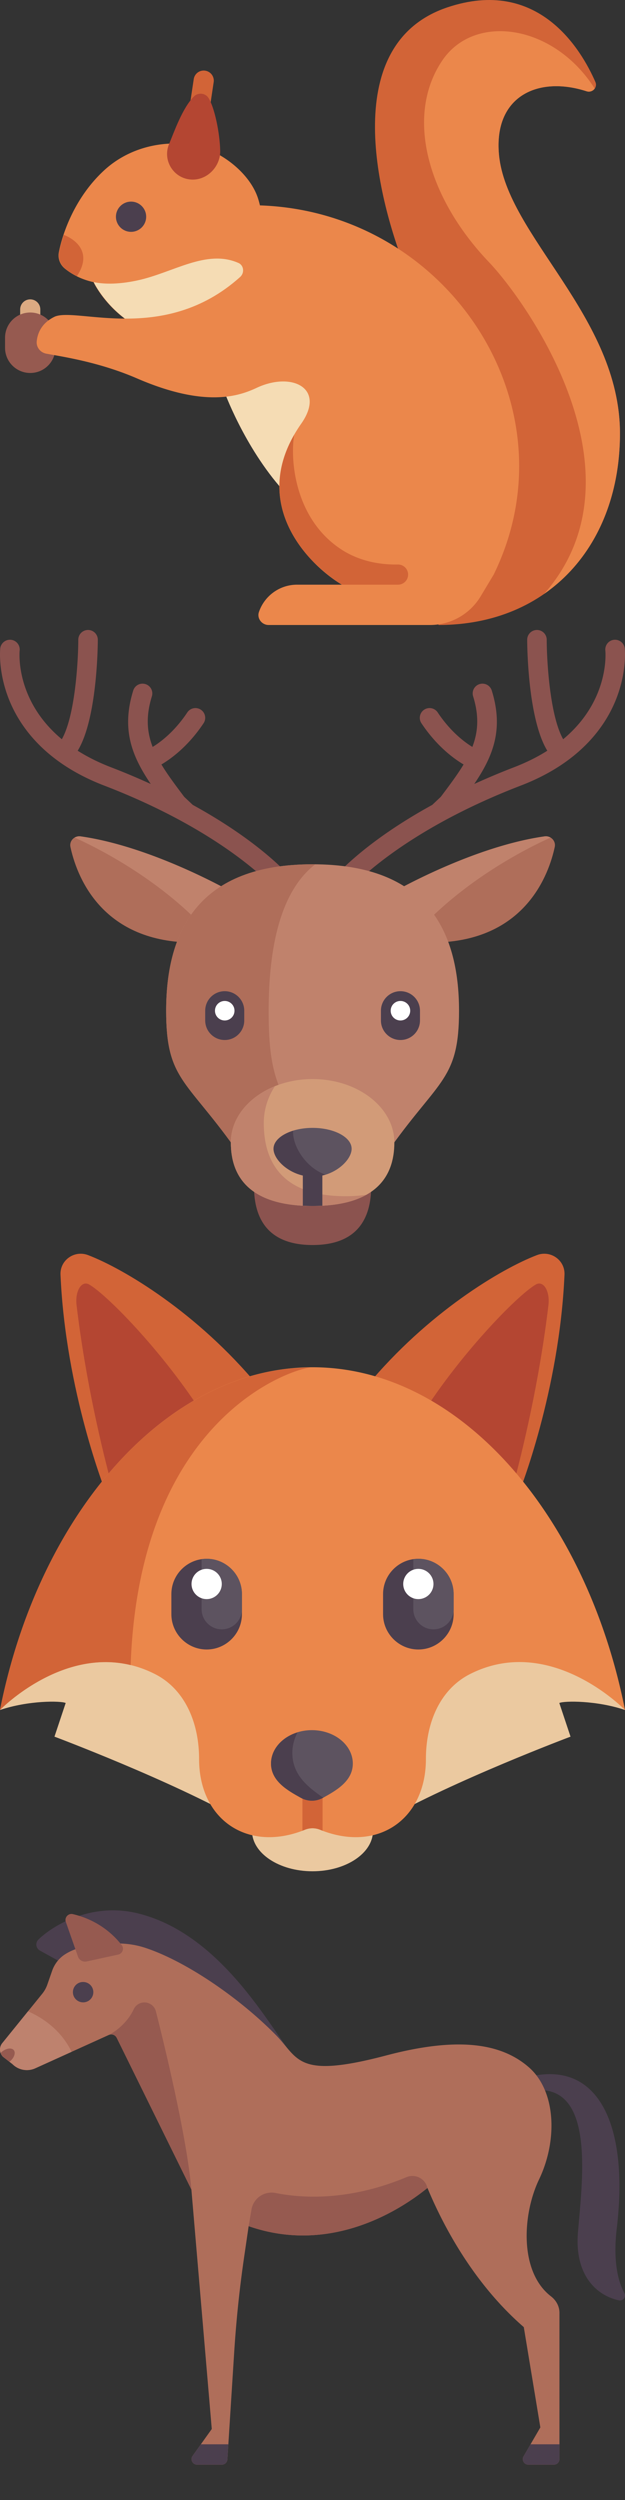 <svg xmlns="http://www.w3.org/2000/svg" xmlns:xlink="http://www.w3.org/1999/xlink" width="512" height="2048" viewBox="0 0 512 2048"><rect x="0" y="0" width="512" height="2048" fill="#333333" stroke="none"/><svg viewBox="0 0 512 512" width="512" height="512" id="chipmunk" y="0"><path d="M359.226 512c90.694 0 148.645-66.14 148.645-156.903 0-96-92.903-162.065-99.097-228.278-4.495-48.051 32.043-64.924 71.738-52.04 4.768 1.548 9.233-3.065 7.225-7.658-11.751-26.878-46.91-86.138-121.285-61.077-87.781 29.578-58.839 151.891-34.065 214.859L359.226 512z" fill="#d26437"></path><path d="M24.774 272.516a8.256 8.256 0 0 1-8.258-8.258v-10.766c0-4.56 3.694-8.258 8.258-8.258s8.258 3.698 8.258 8.258v10.766a8.255 8.255 0 0 1-8.258 8.258z" fill="#dcaa82"></path><path d="M24.774 305.548c-11.402 0-20.645-9.243-20.645-20.645v-8.258c0-11.402 9.243-20.645 20.645-20.645s20.645 9.243 20.645 20.645v8.258c0 11.402-9.243 20.645-20.645 20.645z" fill="#965a50"></path><path d="M231.914 401.748c-32.155-35.969-48.516-81.947-48.516-81.947l63.656-28.704 21.333 59.871-36.473 50.78z" fill="#f5dcb4"></path><path d="M163.79 94.968a8.258 8.258 0 0 1-8.178-9.484l3.097-20.645c.677-4.5 4.806-7.633 9.395-6.94a8.258 8.258 0 0 1 6.944 9.391l-3.097 20.645c-.612 4.093-4.136 7.033-8.161 7.033z" fill="#d26437"></path><path d="M212.945 168.258a69.414 69.414 0 0 0-1.493-5.497c-6.902-21.843-32.732-41.133-55.418-44.311-25.541-3.578-51.843 3.628-70.838 21.203-24.386 22.564-34.163 52.342-36.988 67.019-.966 5.018.908 10.065 4.858 13.307 4.748 3.898 12.492 8.748 23.525 11.142 0 0 7.494 16.208 25.557 29.881-26.787-.096-48.267-5.392-57.203-1.648-11.126 5.262-14.218 13.906-14.862 20.205-.499 4.891 2.997 9.261 7.829 10.165 13.452 2.516 43.213 6.801 74.387 20.297 56.429 24.43 84.028 14.215 98.065 7.656 28.903-13.506 56.678.449 36.387 29.419-44.645 63.742 4.903 114.839 33.29 131.871h-36.645c-14.532 0-26.873 9.385-31.292 22.424-1.771 5.225 2.428 10.608 7.945 10.608h132.208a48.389 48.389 0 0 0 41.493-23.493l10.678-17.797c67.443-137.633-37.16-297.289-191.483-302.451z" fill="#eb874b"></path><path d="M158.974 78.933C149.444 88.312 142.5 108.5 138.515 118c-5.604 13.36 3.669 28.235 18.131 29.096 12.912.769 23.973-10.551 23.742-23.484-.258-14.452-4.673-35.96-9.704-43.544-2.598-3.914-8.362-4.43-11.71-1.135z" fill="#b44632"></path><circle cx="107.36" cy="177.551" r="12.387" fill="#4b3f4e"></circle><path d="M112.774 229.678c-14.323 3.115-26.585 3.39-35.968 1.445 0 0 7.494 16.208 25.557 29.881 28.368.102 62.69-5.628 94.372-34.108 3.683-3.31 3.11-9.497-1.423-11.489-26.252-11.537-53.237 7.898-82.538 14.271z" fill="#f5dcb4"></path><g fill="#d26437"><path d="M62.981 226.247c12.779-19.074-.541-29.856-10.733-33.858-1.817 5.47-3.061 10.345-3.804 14.176-.985 5.084.912 10.207 4.922 13.484 2.419 1.978 5.624 4.185 9.615 6.198zM326.194 462.452h-2.163c-15.444 0-30.898-3.669-43.897-12.008-37.785-24.24-42.754-71.78-39.146-94.203-25.998 45.357-5.329 83.477 17.942 106.211h.194c7.24 7.073 14.726 12.67 21.135 16.516h45.935a8.259 8.259 0 0 0 0-16.516z"></path></g><path d="M507.871 355.097c0-96-92.903-162.065-99.097-228.278-4.494-48.05 32.043-64.923 71.738-52.039 2.71.88 5.278-.262 6.659-2.227-33.322-52.595-98.354-62.229-124.849-23.004-30.75 45.527-12.043 112.516 38.194 165.161 30.616 32.084 131.441 173.419 45.285 271.772 39.305-27.323 62.07-74.513 62.07-131.385z" fill="#eb874b"></path></svg><svg viewBox="0 0 512 512" width="512" height="512" id="deer" y="512"><g fill="#8b534f"><path d="M238.229 206.893c-1.265-1.52-24.558-28.916-80.305-59.51l-7.013-6.603c-7.242-9.633-13.655-18.196-18.684-26.526 7.956-4.698 21.924-14.851 34.531-33.764a7.991 7.991 0 0 0-2.218-11.09c-3.694-2.46-8.654-1.457-11.09 2.218-10.529 15.797-21.91 24.292-28.401 28.269-4.749-12.378-5.647-25.287-.629-41.457a7.994 7.994 0 0 0-5.264-10.009 7.976 7.976 0 0 0-10.013 5.268c-9.906 31.928-1.01 53.843 14.354 76.549-10.105-4.6-20.843-9.183-32.497-13.665-10.532-4.05-19.56-8.65-27.355-13.576C79.899 76.44 80.127 14.734 80.127 12.072a7.996 7.996 0 0 0-7.998-7.998 8 8 0 0 0-7.998 7.998c-.007 16.547-2.497 62.184-13.482 81.51-37.851-31.522-34.752-70.519-34.543-72.7a8 8 0 0 0-7.123-8.767C4.641 11.682.657 14.837.197 19.234c-.086.801-1.953 19.889 7.795 43.292 8.872 21.326 29.484 50.602 77.259 68.98 100.4 38.61 140.31 85.174 140.685 85.627a7.991 7.991 0 0 0 6.154 2.878 8 8 0 0 0 6.139-13.118zM273.771 206.893c1.265-1.52 24.558-28.916 80.305-59.51l7.013-6.603c7.242-9.633 13.655-18.196 18.684-26.526-7.956-4.698-21.924-14.851-34.531-33.764a7.991 7.991 0 0 1 2.218-11.09c3.694-2.46 8.654-1.457 11.09 2.218 10.529 15.797 21.91 24.292 28.401 28.269 4.749-12.378 5.647-25.287.629-41.457a7.994 7.994 0 0 1 5.264-10.009 7.976 7.976 0 0 1 10.013 5.268c9.906 31.928 1.01 53.843-14.354 76.549 10.105-4.6 20.843-9.183 32.497-13.665 10.532-4.05 19.56-8.65 27.355-13.576-16.255-26.557-16.483-88.263-16.483-90.925a7.996 7.996 0 0 1 7.998-7.998 8 8 0 0 1 7.998 7.998c.007 16.547 2.497 62.184 13.482 81.51 37.851-31.522 34.752-70.519 34.543-72.7a8 8 0 0 1 7.123-8.767c4.342-.433 8.326 2.722 8.786 7.119.086.801 1.953 19.889-7.795 43.292-8.872 21.326-29.484 50.602-77.259 68.98-100.4 38.61-140.31 85.174-140.685 85.627a7.991 7.991 0 0 1-6.154 2.878 7.979 7.979 0 0 1-5.116-1.855 8.002 8.002 0 0 1-1.022-11.263z"></path></g><path d="M57.701 181.854c4.79 22.291 23.579 74.997 94.405 78.145l39.988-39.988s-65.828-38.3-126.033-46.851c-5.084-.723-9.439 3.673-8.36 8.694z" fill="#af6e5a"></path><path d="M66.061 173.159a7.52 7.52 0 0 0-4.952 1.007c15.596 6.963 65.041 31.047 104.575 72.255l26.41-26.41s-65.828-38.301-126.033-46.852z" fill="#c0826c"></path><path d="M454.451 181.854c-4.79 22.291-23.579 74.997-94.405 78.145l-39.988-39.988s65.828-38.3 126.033-46.851c5.083-.723 9.438 3.673 8.36 8.694z" fill="#af6e5a"></path><path d="M446.089 173.159a7.52 7.52 0 0 1 4.952 1.007c-15.596 6.963-65.041 31.047-104.575 72.255l-26.41-26.41s65.828-38.301 126.033-46.852z" fill="#c0826c"></path><path d="M208.089 459.94c0 26.502 11.546 47.986 47.986 47.986s47.986-21.484 47.986-47.986h-95.972z" fill="#8b534f"></path><path d="M256.076 196.018c-92.756 0-119.965 53.71-119.965 119.965 0 55.984 15.995 55.984 55.984 111.967h127.962c39.988-55.984 55.984-55.984 55.984-111.967-.001-66.256-27.209-119.965-119.965-119.965z" fill="#c0826c"></path><path d="M220.086 316.482c0-52.651 9.597-98.143 38.063-120.387-.715-.006-1.351-.077-2.074-.077-92.756 0-119.965 53.71-119.965 119.965 0 55.984 15.995 55.984 55.984 111.967h60.512c-23.084-48.795-32.52-53.785-32.52-111.468z" fill="#af6e5a"></path><g fill="#4b3f4e"><path d="M184.096 339.975c8.834 0 15.995-7.161 15.995-15.995v-7.998c0-8.834-7.161-15.995-15.995-15.995s-15.995 7.161-15.995 15.995v7.998c0 8.834 7.161 15.995 15.995 15.995zM328.054 339.975c-8.834 0-15.995-7.161-15.995-15.995v-7.998c0-8.834 7.161-15.995 15.995-15.995s15.995 7.161 15.995 15.995v7.998c0 8.834-7.161 15.995-15.995 15.995z"></path></g><path d="M256.076 371.966c36.992 0 66.98 23.274 66.98 51.985s-16.116 51.985-66.98 51.985-66.98-23.274-66.98-51.985 29.987-51.985 66.98-51.985z" fill="#d29b78"></path><g fill="#fff"><circle cx="184.1" cy="315.98" r="7.998"></circle><circle cx="328.05" cy="315.98" r="7.998"></circle></g><path d="M283.067 467.938c-50.864 0-66.98-26.855-66.98-59.982 0-10.987 3.354-21.252 9.113-30.108-21.441 8.668-36.105 26.043-36.105 46.104 0 28.71 16.116 51.985 66.98 51.985 19.379 0 33.686-3.395 44.008-9.165-5.188.754-10.835 1.166-17.016 1.166z" fill="#c0826c"></path><path d="M288.066 429.092c0 9.465-14.323 22.85-31.991 22.85s-31.991-13.385-31.991-22.85 14.323-17.138 31.991-17.138 31.991 7.673 31.991 17.138z" fill="#5d5360"></path><path d="M266.538 450.248c-15.243-5.3-26.458-22.241-26.458-34.867 0-.374.125-.722.144-1.092-9.601 2.958-16.14 8.444-16.14 14.803 0 7.977 10.219 18.644 23.993 21.832V475.7c2.578.137 5.214.235 7.998.235 2.783 0 5.419-.099 7.998-.235v-24.858c.822-.201 1.667-.35 2.465-.594z" fill="#4b3f4e"></path></svg><svg viewBox="0 0 512 512" width="512" height="512" id="fox" y="1024"><path d="M439.893 4.169c11.115-4.246 23.06 4.141 22.543 16.028-4.168 95.801-37.145 178.387-37.145 178.387l-124.559-87.398C350.393 51.372 410.485 15.404 439.893 4.169z" fill="#d26437"></path><path d="M342.252 140.319c32.368-52.714 81.19-103.046 96.647-112.026 6.266-3.64 11.768 5.266 10.365 17.005-7.465 62.48-21.005 118.599-29.343 149.519l-77.669-54.498z" fill="#b44632"></path><path d="M72.107 4.169C60.992-.077 49.047 8.31 49.564 20.197c4.168 95.801 37.145 178.387 37.145 178.387l124.559-87.398C161.607 51.372 101.515 15.404 72.107 4.169z" fill="#d26437"></path><path d="M169.748 140.319C137.38 87.605 88.558 37.273 73.101 28.293c-6.266-3.64-11.768 5.266-10.365 17.005 7.465 62.48 21.005 118.599 29.343 149.519l77.669-54.498z" fill="#b44632"></path><g fill="#ebc9a0"><ellipse cx="256" cy="475.92" rx="49.548" ry="33.03"></ellipse><path d="M198.194 467.659c-57.806-33.032-153.573-68.995-153.573-68.995l9.19-27.571c-3.874-1.84-30.413-2.187-53.81 5.727l24.774-41.29h173.419v132.129zM313.806 467.659c57.806-33.032 153.573-68.995 153.573-68.995l-9.19-27.571c3.874-1.84 30.413-2.187 53.81 5.727l-24.774-41.29H313.806v132.129z"></path></g><path d="M256 96.047c120.377 0 223.716 120.61 255.628 278.91.125.621.249 1.242.372 1.864 0 0-60.903-62.968-126.968-29.419-24.499 12.441-36.129 39.775-36.129 69.644 0 49.524-39.699 76.926-86.73 57.891a16.348 16.348 0 0 0-12.347 0c-47.031 19.036-86.73-8.366-86.73-57.891 0-29.869-11.631-57.203-36.129-69.644C60.903 313.853 0 376.821 0 376.821c.123-.622.247-1.243.372-1.864C32.284 216.656 135.623 96.047 256 96.047z" fill="#eb874b"></path><path d="M169.29 327.272c-15.897 0-28.903-13.006-28.903-28.903v-16.516c0-15.897 13.006-28.903 28.903-28.903 15.897 0 28.903 13.006 28.903 28.903v16.516c.001 15.897-13.006 28.903-28.903 28.903z" fill="#4b3f4e"></path><path d="M169.29 252.95c-1.413 0-2.769.221-4.129.419v40.871c0 9.121 7.395 16.516 16.516 16.516 9.122 0 16.516-7.395 16.516-16.516v-12.387c.001-15.897-13.006-28.903-28.903-28.903z" fill="#5d5360"></path><circle cx="169.29" cy="273.6" r="12.387" fill="#fff"></circle><path d="M342.71 327.272c-15.897 0-28.903-13.006-28.903-28.903v-16.516c0-15.897 13.006-28.903 28.903-28.903 15.897 0 28.903 13.006 28.903 28.903v16.516c0 15.897-13.007 28.903-28.903 28.903z" fill="#4b3f4e"></path><path d="M342.71 252.95c-1.413 0-2.769.221-4.129.419v40.871c0 9.121 7.395 16.516 16.516 16.516 9.122 0 16.516-7.395 16.516-16.516v-12.387c0-15.897-13.007-28.903-28.903-28.903z" fill="#5d5360"></path><circle cx="342.71" cy="273.6" r="12.387" fill="#fff"></circle><path d="M247.742 475.699c.715-.27 1.431-.546 2.149-.832a16.526 16.526 0 0 1 12.219 0c.718.286 1.434.562 2.149.832v-32.814h-16.516l-.001 32.814z" fill="#d26437"></path><path d="M255.523 393.337c18.507 0 33.51 12.262 33.51 27.389 0 14.588-14.083 22.269-24.247 27.949-5.892 3.292-12.633 3.292-18.525 0-10.164-5.68-24.247-13.361-24.247-27.949-.001-15.127 15.002-27.389 33.509-27.389z" fill="#5d5360"></path><path d="M263.731 447.968c-10.164-7.302-24.247-17.178-24.247-35.934 0-6.147 1.632-11.838 4.266-16.868-12.676 3.905-21.737 13.832-21.737 25.559 0 14.588 14.083 22.269 24.247 27.949 5.892 3.292 12.634 3.292 18.525 0l.142-.08c-.394-.241-.809-.347-1.196-.626z" fill="#4b3f4e"></path><path d="M256 96.047l-16.059.803C126.521 107.015 30.854 223.749.372 374.956A558.31 558.31 0 0 0 0 376.82s49.151-50.767 107.036-36.784C114.274 134.366 242.558 96.047 256 96.047z" fill="#d26437"></path></svg><svg viewBox="0 0 512 512" width="512" height="512" id="horse" y="1536"><g fill="#4b3f4e"><path d="M511.472 342.452c-4.454-8.163-9.616-24.3-6.217-52.926 9.911-83.464-14.258-136.846-69.901-124.674l3.652 11.476c49.035-3.652 37.722 75.688 34.429 116.849-2.685 33.569 14.145 51.008 33.537 55.284 3.496.771 6.215-2.866 4.5-6.009zM112.454 31.31c-38.86-9.316-70.41 11.14-81.021 21.606-2.709 2.672-2.025 7.188 1.307 9.025l20.768 11.448 192.314 80.682c-15.91-11.215-57.207-104.504-133.368-122.761z"></path></g><path d="M441.614 249.359c15.302-31.995 13.911-72.335-8.346-91.81-22.647-19.817-58.102-25.256-116.849-9.738-73.726 19.475-71.439 2.653-90.419-16.693-29.263-29.826-73.069-60.223-106.884-71.416-10.288-3.405-21.197-4.344-31.957-3.055l-15.802 1.892a43.37 43.37 0 0 0-17.84 6.289c-5.076 3.173-8.868 8.055-10.834 13.709l-3.895 11.199a25.206 25.206 0 0 1-4.213 7.577L1.864 137.741a8.346 8.346 0 0 0 .581 11.159l7.766 6.04a16.69 16.69 0 0 0 18.583 3.45l60.27-27.316a5.007 5.007 0 0 1 6.56 2.35l61.169 124.281 16.693 196.14-15.738 22.033c-2.147 3.005.002 7.18 3.695 7.18h20.301a4.54 4.54 0 0 0 4.531-4.253l5.589-88.025a961.582 961.582 0 0 1 8.162-78.029l3.663-25.075c68.662 23.95 126.084-14.685 146.481-31.305 11.85 28.533 36.586 77.227 78.923 114.011l13.563 82.16-13.771 23.694c-1.759 3.027.425 6.822 3.926 6.822h20.954a4.54 4.54 0 0 0 4.541-4.54V358.67c0-5.368-2.716-10.24-6.965-13.521-26.064-20.123-23.432-67.135-9.727-95.79z" fill="#af6e5a"></path><path d="M53.919 38.412l9.95 28.437A6.16 6.16 0 0 0 71 70.833l25.86-5.654c3.512-.768 5.038-4.9 2.842-7.746-5.927-7.679-18.549-20.344-40.008-25.388-3.745-.88-7.045 2.736-5.775 6.367z" fill="#965a50"></path><path d="M68.114 104.341c-4.609 0-8.387-3.737-8.387-8.346s3.696-8.346 8.306-8.346h.082a8.346 8.346 0 1 1-.001 16.692z" fill="#4b3f4e"></path><g fill="#965a50"><path d="M95.625 133.424l61.169 124.281c-3.939-45.152-23.986-125.952-29.078-145.991a9.691 9.691 0 0 0-5.516-6.497c-4.824-2.118-10.441-.011-12.659 4.767-4.235 9.121-12.38 16.911-20.476 21.09 2.402-1.239 5.366-.076 6.56 2.35zM206.019 274.033l-2.329 13.642c68.662 23.95 126.084-14.685 146.481-31.305l-.263-.882c-2.136-7.173-10.043-10.837-16.948-7.949-47.679 19.935-86.335 17.162-107.127 12.965-9.27-1.872-18.222 4.205-19.814 13.529z"></path></g><g fill="#4b3f4e"><path d="M161.444 483.057h20.301a4.54 4.54 0 0 0 4.531-4.253l.79-12.44h-22.522l-6.795 9.513c-2.146 3.006.002 7.18 3.695 7.18zM434.623 466.365l-5.737 9.871c-1.76 3.027.424 6.822 3.926 6.822h20.954a4.54 4.54 0 0 0 4.54-4.54v-12.152l-23.683-.001z"></path></g><path d="M22.978 111.646L1.864 137.741a8.346 8.346 0 0 0 .581 11.159l7.766 6.04a16.69 16.69 0 0 0 18.583 3.45l29.861-13.534c-8.687-17.976-23.794-27.929-35.677-33.21z" fill="#be826e"></path><path d="M11.261 143.451c-1.8-2.187-6.145-1.586-9.704 1.342l-.063.052c-.364.3-.602.649-.92.97.404 1.122.977 2.191 1.87 3.085l5.231 4.069c.13-.099.271-.148.399-.253 3.56-2.929 4.987-7.077 3.187-9.265z" fill="#965a50"></path></svg></svg>